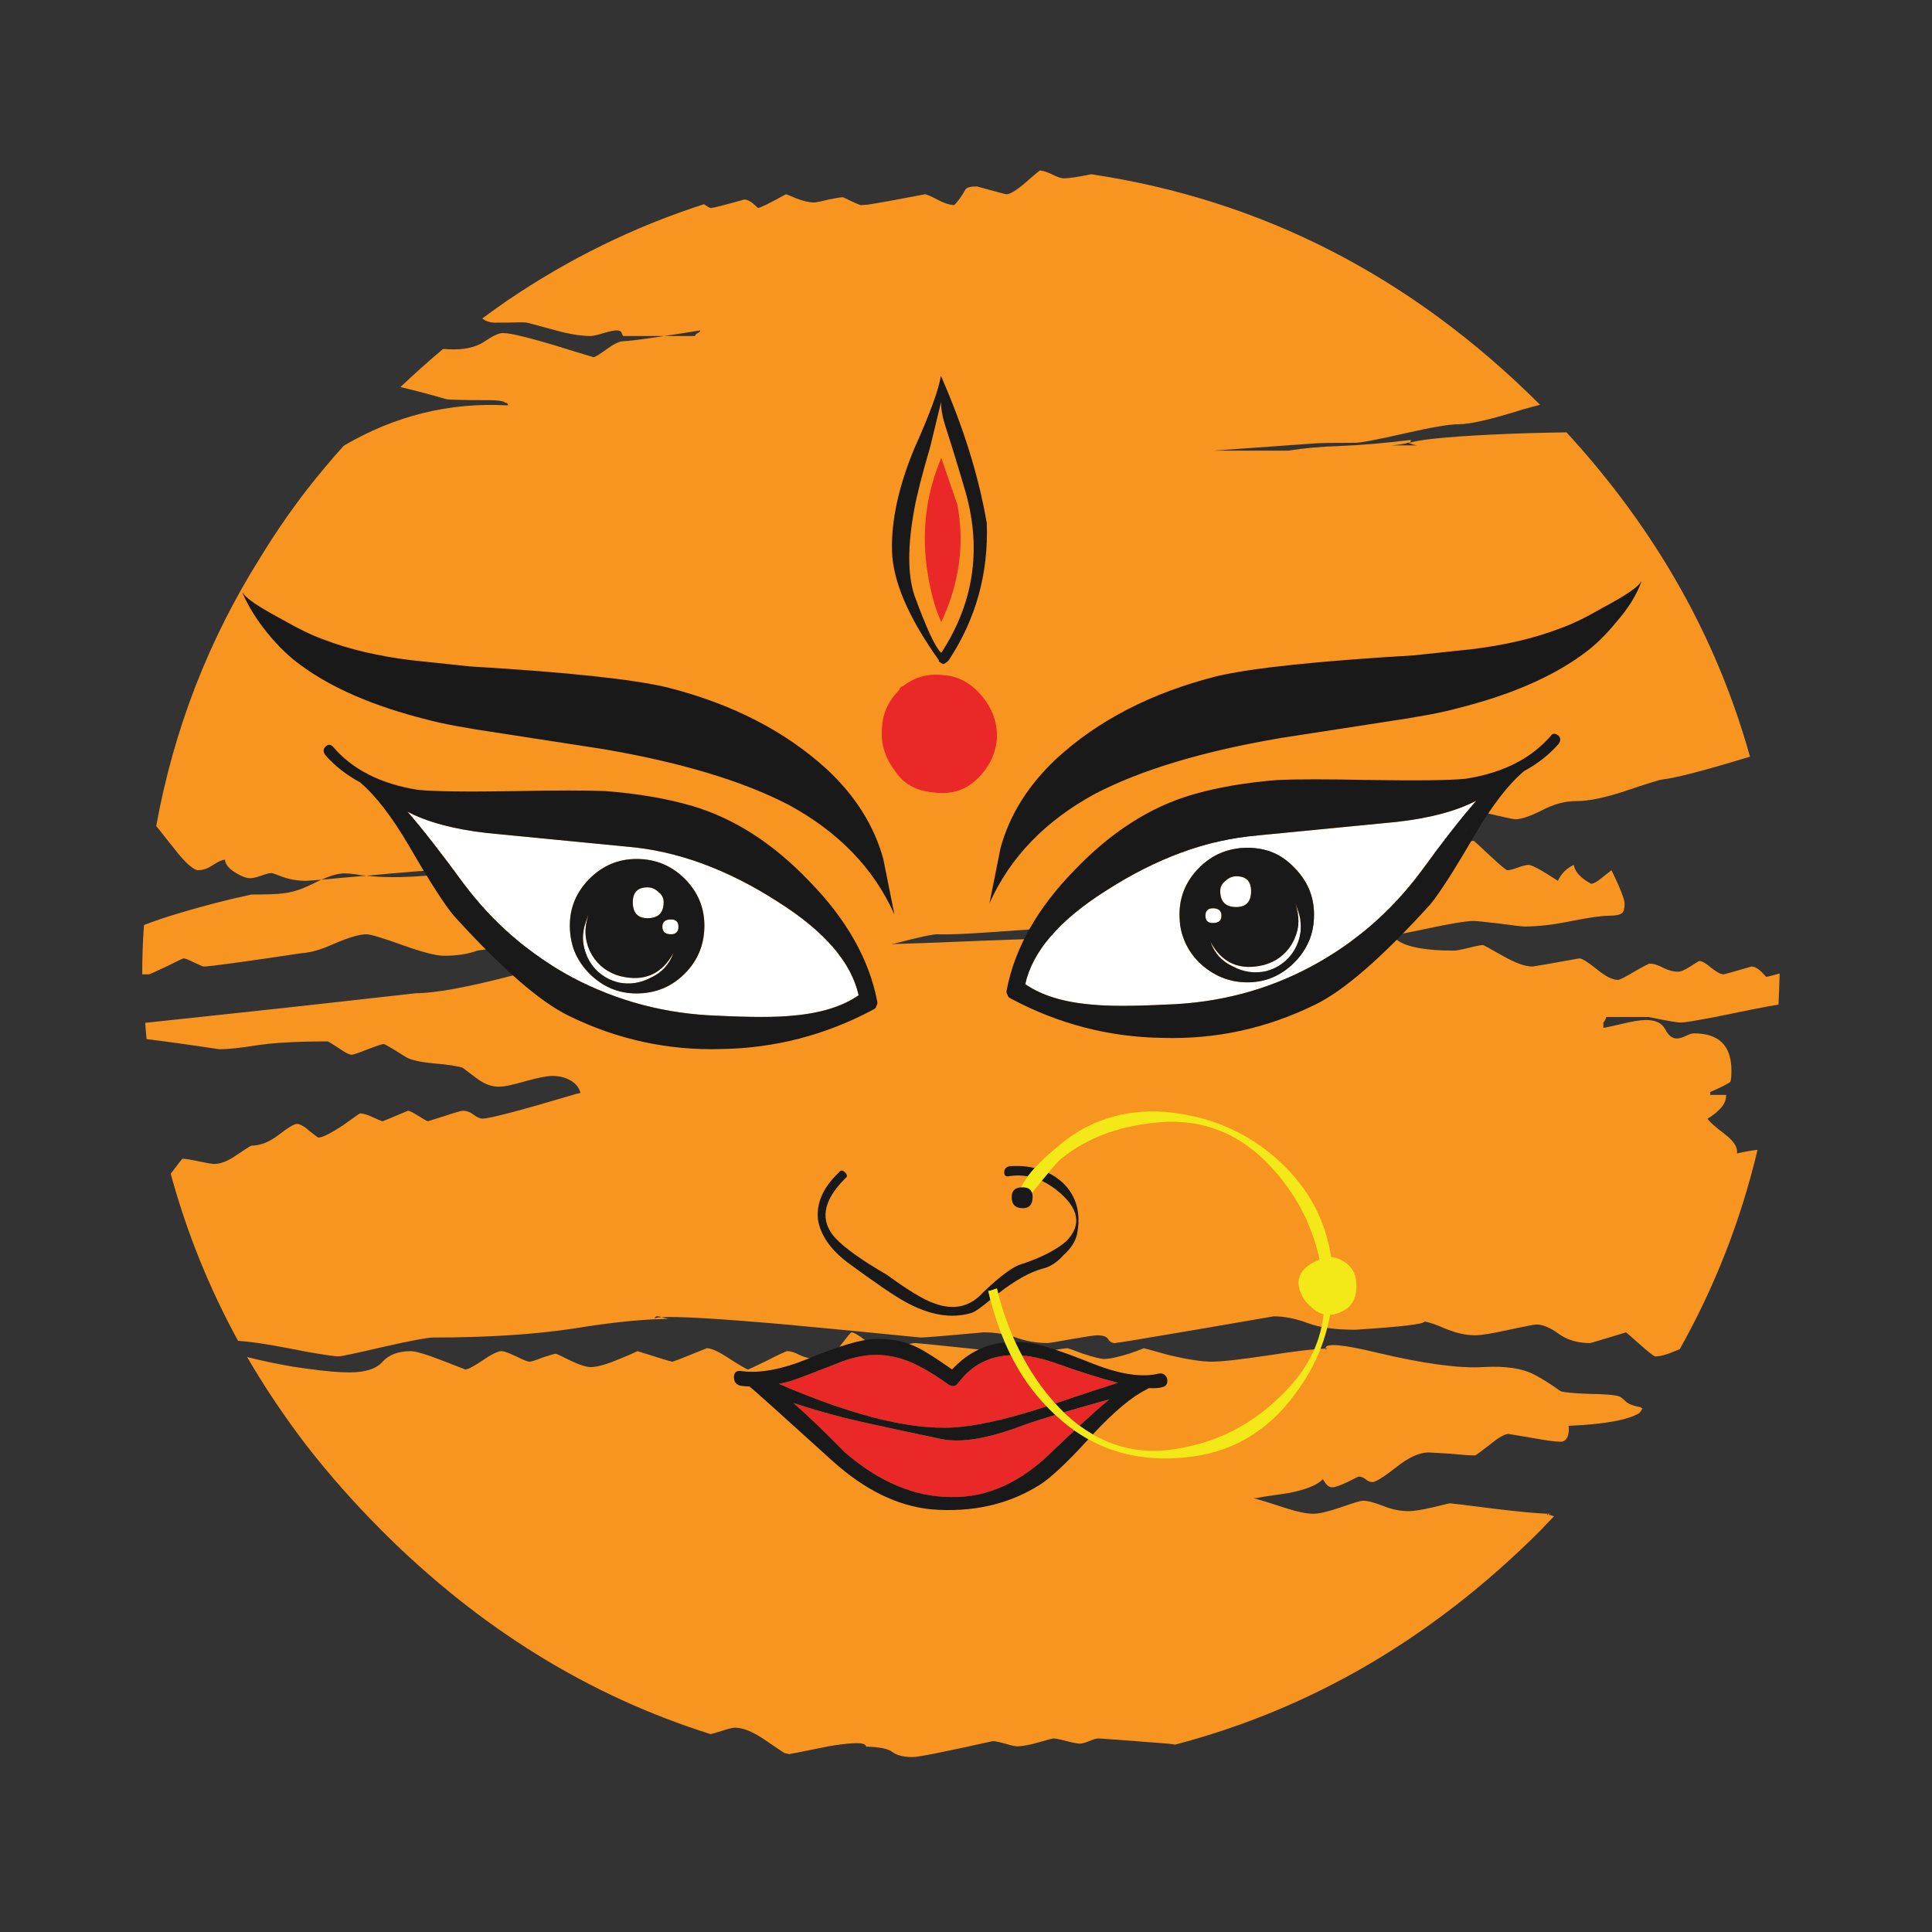 <?xml version="1.0" encoding="utf-8"?>
<!-- Generator: Adobe Illustrator 16.0.0, SVG Export Plug-In . SVG Version: 6.00 Build 0)  -->
<!DOCTYPE svg PUBLIC "-//W3C//DTD SVG 1.1//EN" "http://www.w3.org/Graphics/SVG/1.1/DTD/svg11.dtd">
<svg version="1.1" id="Layer_1" xmlns="http://www.w3.org/2000/svg" xmlns:xlink="http://www.w3.org/1999/xlink" x="0px" y="0px"
	 width="300px" height="300px" viewBox="0 0 300 300" enable-background="new 0 0 300 300" xml:space="preserve">
<rect x="0" y="0" width="300" height="300" fill="#333333" stroke="none"/>
<g>
	<path fill-rule="evenodd" clip-rule="evenodd" fill="#F89520" d="M239.143,62.854c-0.838,0.208-1.728,0.447-2.666,0.718
		c-4.865,1.532-8.167,2.298-9.906,2.298c-1.5,0-4.343,0.481-8.526,1.446c-4.21,0.957-6.749,1.437-7.619,1.437
		c-3.453,0-5.523,0.032-6.21,0.095c-3.844,0.271-9.105,0.646-15.787,1.125h11.59c2.489-0.391,5.178-0.63,8.063-0.719
		c3.428-0.145,7.096-0.46,11.003-0.945c0,0.296-0.12,0.444-0.359,0.444c-0.151-0.025-0.271,0.006-0.359,0.095
		c-0.939,0.176-1.735,0.28-2.391,0.312h4.168c-0.303-0.006-0.746-0.126-1.333-0.359h-0.038c1.355-0.511,5.471-0.942,12.346-1.295
		c3.995-0.196,8.037-0.319,12.127-0.369c6.044,6.579,11.271,13.507,15.683,20.786c5.622,9.276,9.891,19.132,12.809,29.568
		c-6.971,2.13-11.521,3.314-13.649,3.554c-0.485,0.063-2.427,0.669-5.823,1.815c-3.094,1.021-5.587,1.531-7.477,1.531
		c-1.777,0-3.567,0.479-5.37,1.437c-1.833,0.927-3.217,1.39-4.149,1.39c-0.183,0-1.128-0.195-2.836-0.586
		c-1.688-0.416-2.817-0.624-3.384-0.624c-1.078,0-4.881,0.631-11.409,1.891c-6.554,1.235-13.867,1.853-21.94,1.853l-15.02-0.358
		c-0.057-0.031-0.102-0.048-0.133-0.048h-0.406l0.539,0.048c2.678,0.296,6.796,1.121,12.354,2.477
		c4.537,1.083,8.457,1.625,11.759,1.625c2.049,0,4.606-0.422,7.676-1.267c3.094-0.806,4.682-1.209,4.764-1.209
		c0.208,0,1.264,0.268,3.168,0.803c1.858,0.58,2.804,0.87,2.835,0.87l2.477-1.049c1.683-0.725,2.719-1.087,3.11-1.087
		c0.057,0,0.898,0.765,2.523,2.296c1.62,1.513,2.521,2.269,2.704,2.269c0.358,0,0.9-0.135,1.626-0.406
		c0.781-0.277,1.336-0.416,1.663-0.416c0.542,0,2.063,0.825,4.565,2.477c0.536-1.135,1.357-1.959,2.468-2.477
		c0.183,1.091,1.083,2.067,2.703,2.931c0.365,0,0.923-0.312,1.673-0.937c0.807-0.629,1.301-1.021,1.484-1.172
		c1.354,2.792,2.032,4.519,2.032,5.18c0,0.782-0.136,1.277-0.406,1.484c-0.303,0.271-0.993,0.407-2.07,0.407
		c-1.053,0-2.962,0.271-5.729,0.813c-2.735,0.574-5.183,0.86-7.345,0.86c-0.327,0-1.639-0.154-3.932-0.463
		c-2.25-0.265-3.57-0.397-3.961-0.397c-1.141,0-3.681,0.423-7.619,1.267c-2.104,0.448-3.835,0.791-5.189,1.03
		c0.277,0.183,0.655,0.454,1.134,0.813c1.538,0.995,4.405,1.493,8.603,1.493c0.365,0,1.121-0.139,2.27-0.416
		c1.165-0.296,1.915-0.445,2.248-0.445c0.089,0,1.109,0.555,3.063,1.664c1.953,1.115,3.5,1.673,4.642,1.673
		c0.119,0,2.539-0.422,7.26-1.267c0.422,0,1.323,0.558,2.703,1.674c1.348,1.108,2.445,1.663,3.289,1.663
		c0.271,0,1.115-0.423,2.533-1.268c1.438-0.838,2.247-1.256,2.43-1.256c0.604,0,1.311,0.223,2.117,0.671
		c0.807,0.391,1.557,0.585,2.25,0.585c0.429,0,1.059-0.268,1.891-0.803c0.876-0.573,1.357-0.86,1.446-0.86
		c0.391,0,1.008,0.359,1.853,1.078c0.845,0.661,1.462,0.992,1.854,0.992c0.145,0,1.6-0.403,4.366-1.21
		c0.479,0,0.99,0.268,1.531,0.803c0.239,0.272,0.498,0.54,0.775,0.804c0.081,0,0.772-0.176,2.07-0.528
		c-0.038,1.626-0.098,3.232-0.18,4.821c-2.263,0.39-5.556,1.036-9.878,1.937c-2.975,0.573-4.748,0.86-5.322,0.86
		c-0.535,0-2.187-0.287-4.953-0.86h-6.578l-0.095,0.275c-0.089,0.208-0.212,0.402-0.369,0.585v0.813
		c0.208,0,1.141-0.195,2.798-0.587c1.683-0.415,2.959-0.623,3.828-0.623c1.481,0,2.474,0.479,2.979,1.437
		c0.491,0.958,1.093,1.437,1.805,1.437c0.366,0,0.836-0.135,1.408-0.406c0.536-0.265,0.952-0.396,1.248-0.396
		c3.882,0,5.823,1.922,5.823,5.766c0,0.99-0.06,1.576-0.18,1.758c-0.271,0.271-1.308,0.801-3.11,1.588v0.445h2.477
		c0,0.901-0.406,1.71-1.22,2.429c-0.384,0.392-0.938,0.811-1.663,1.258c0.183,0.396,1.084,1.21,2.703,2.439
		c1.38,1.052,1.998,2.041,1.854,2.968c1.134-0.265,2.199-0.454,3.194-0.567c-2.584,10.902-6.61,21.221-12.081,30.957
		c-0.183,0.063-0.333,0.123-0.453,0.181c-1.443,0.629-2.556,0.944-3.337,0.944c-0.208,0-1.018-0.63-2.429-1.891
		c-1.381-1.229-2.086-1.843-2.118-1.843c-3.642,1.109-5.507,1.663-5.596,1.663c-1.915,0-3.538-0.481-4.868-1.445
		c-1.317-0.958-2.474-1.438-3.469-1.438c-0.303,0-1.715,0.271-4.236,0.813c-2.551,0.573-4.31,0.86-5.273,0.86
		c-1.411,0-2.959-0.347-4.641-1.04c-1.444-0.637-2.512-0.999-3.205-1.087h-0.048c0,0.391-3.576,0.813-10.729,1.267
		c-3.094,0-5.555-0.347-7.382-1.04c-1.834-0.693-3.592-1.04-5.275-1.04l-12.099,2.08c-8.073,1.38-12.264,2.069-12.572,2.069
		c-0.448,0-0.791-0.208-1.03-0.624c-0.24-0.391-0.811-0.585-1.711-0.585c-0.365,0-1.677,0.194-3.933,0.585
		c-2.25,0.416-3.495,0.624-3.733,0.624c-1.684,0-3.331-0.286-4.944-0.86c-1.575-0.535-3.248-0.803-5.02-0.803
		c-5.823,0.535-9.081,0.803-9.774,0.803c-7.159-0.719-14.135-1.393-20.928-2.022c-10.549-0.927-16.996-1.302-19.341-1.124
		c-0.057-0.039-0.129-0.07-0.217-0.096c-0.536-0.145-0.804-0.025-0.804,0.359c0.006-0.145,0.347-0.232,1.021-0.264
		c0.593,0.17,1.002,0.258,1.229,0.264c-3.818,0-8.782,0.498-14.888,1.494c-6.164,0.926-13.408,1.389-21.732,1.389
		c-0.895,0-3.479,0.482-7.751,1.447c-4.234,0.988-6.563,1.483-6.985,1.483c-0.542,0-2.192-0.239-4.953-0.718
		c-1.021-0.209-2.209-0.436-3.564-0.682c-2.76-0.541-5.12-0.881-7.079-1.02c-4.506-8.244-7.991-16.89-10.456-25.939
		c1.084-1.436,1.686-2.215,1.805-2.334c0.447,0,1.302,0.135,2.562,0.406c1.267,0.271,2.064,0.406,2.392,0.406
		c1.021,0,2.208-0.481,3.563-1.446c1.38-0.933,2.117-1.399,2.212-1.399c1.38,0,2.808-0.569,4.282-1.71
		c1.437-1.109,2.366-1.664,2.788-1.664c0.365,0,0.863,0.239,1.494,0.719c0.151,0.12,0.286,0.235,0.407,0.35
		c0.869,0.699,1.349,1.05,1.437,1.05c0.599,0,1.846-0.618,3.744-1.854c1.751-1.26,2.653-1.891,2.703-1.891
		c0.542,0,1.235,0.211,2.08,0.633c0.838,0.386,1.317,0.577,1.437,0.577c0.069,0,1.376-0.543,3.922-1.626
		c0.239,0,0.797,0.274,1.673,0.822c0.838,0.535,1.321,0.804,1.446,0.804c0.025,0,0.883-0.269,2.572-0.804
		c1.644-0.548,2.587-0.822,2.826-0.822c0.599,0,1.172,0.211,1.72,0.633c0.51,0.392,0.961,0.587,1.352,0.587
		c1.115,0,5.955-1.276,14.519-3.829c0.24-0.063,0.467-0.109,0.681-0.141c-0.132-0.656-0.514-1.223-1.144-1.701
		c-0.863-0.638-1.944-0.956-3.243-0.956c-0.775,0-2.155,0.271-4.14,0.813c-1.922,0.573-3.305,0.859-4.15,0.859
		c-1.14,0-2.284-0.435-3.431-1.305c-1.411-1.058-2.133-1.6-2.165-1.625c-0.775-0.271-2.243-0.498-4.405-0.681
		c-2.049-0.183-3.491-0.495-4.329-0.936c-2.193-1.387-3.368-2.08-3.526-2.08c-0.239,0-1.064,0.271-2.477,0.813
		c-1.443,0.566-2.271,0.851-2.486,0.851c-0.391,0-1.093-0.359-2.108-1.078c-1.027-0.661-1.566-0.992-1.616-0.992
		c-1.147,0-2.247,0.013-3.299,0.038c-3.063,0.063-5.602,0.246-7.619,0.549c-2.615,0.422-4.581,0.633-5.898,0.633
		c-4.84-0.726-8.615-1.248-11.325-1.569c-0.088-0.845-0.161-1.688-0.217-2.534c4.292-0.453,10.192-1.086,17.705-1.899
		c2.464-0.265,4.916-0.532,7.354-0.803c5.709-0.638,11.375-1.271,16.996-1.9c2.912,0,7.796-0.886,14.652-2.657
		c3.548-0.9,7.304-1.953,11.268-3.156c3.037-0.775,7.757-1.21,14.16-1.305c2.521-0.031,5.299-0.031,8.337,0
		c-3.97-0.239-8.781-0.359-14.435-0.359c-12.799,0-20.956,0.287-24.473,0.86c-1.405,0.536-3.135,0.804-5.189,0.804
		c-1.197,0-3.344-0.555-6.438-1.664c-3.095-1.115-4.956-1.673-5.587-1.673c-1.058,0-2.712,0.482-4.962,1.447
		c-1.803,0.806-3.246,1.272-4.33,1.398c-0.24,0.05-0.463,0.076-0.671,0.076c-9.295,1.393-14.405,2.089-15.332,2.089
		c-0.095,0-0.577-0.208-1.447-0.624c-0.863-0.428-1.417-0.643-1.664-0.643c-0.094,0-0.98,0.422-2.657,1.267
		c-1.714,0.807-2.615,1.21-2.703,1.21c-0.365,0-0.715,0-1.05,0c0-2.615,0.092-5.167,0.274-7.656
		c1.532-0.599,3.365-1.216,5.502-1.853c3.699-1.115,7.427-2.077,11.183-2.883c2.463,0,4.099-0.061,4.906-0.18
		c1.26-0.151,2.479-0.497,3.658-1.039c0.359-0.152,0.69-0.303,0.992-0.454c0.454-0.239,0.889-0.447,1.304-0.624
		c1.563-0.158,3.876-0.365,6.938-0.623h0.057c4.21,0.472,9.601,0.186,16.174-0.861h-5.36c-0.964,0-4.569,0.287-10.814,0.861
		c-0.214-0.032-0.413-0.048-0.595-0.048c-1.587-0.284-2.712-0.375-3.375-0.274c-0.813,0.082-1.82,0.397-3.025,0.945
		c-1.323,0.088-2.089,0.146-2.296,0.17c-1.323,0-2.542-0.195-3.658-0.586c-1.072-0.416-1.658-0.624-1.759-0.624
		c-0.353,0-0.907,0.139-1.663,0.417c-0.719,0.258-1.273,0.387-1.664,0.387c-0.605,0-1.371-0.287-2.297-0.86
		c-1.059-0.656-1.6-1.327-1.625-2.014c-0.391,0-1.006,0.268-1.844,0.804c-0.782,0.548-1.55,0.822-2.307,0.822
		c-0.655,0-1.708-0.872-3.156-2.618c-1.62-2.048-2.745-3.463-3.375-4.244c2.729-14.998,8.107-28.881,16.136-41.649
		c2.193-3.604,4.597-7.108,7.212-10.511c1.828-2.344,3.752-4.642,5.776-6.891c7.934-4.657,16.378-6.747,25.333-6.267
		c0.082,0,0.139,0,0.17,0c0-0.145-0.057-0.265-0.17-0.359l-0.227-0.038c-0.303-0.271-1.129-0.406-2.477-0.406
		c-4.184,0-6.456-0.06-6.815-0.18c-2.256-0.667-4.597-1.286-7.023-1.853c2.161-2.048,4.367-4.018,6.617-5.908
		c0.303,0,0.618,0.015,0.945,0.047c2.256,0.088,4.046-0.287,5.369-1.125c1.349-0.933,2.326-1.399,2.931-1.399
		c0.177,0,0.403,0.013,0.681,0.038c1.405,0.183,3.866,0.801,7.383,1.853c2.104,0.662,4.121,1.28,6.05,1.854
		c0.239,0,0.913-0.407,2.022-1.22c1.115-0.813,1.973-1.232,2.571-1.257c0.926-0.037,2.772-0.264,5.539-0.681
		c0.271-0.03,0.558-0.075,0.861-0.131h4.783c0-0.158,0.136-0.309,0.406-0.454c0.271-0.12,0.406-0.258,0.406-0.416
		c-2.287,0.372-4.152,0.661-5.595,0.87h-6.4l-0.265-0.587c-0.095-0.189-0.35-0.283-0.766-0.283c-0.366,0-1.03,0.139-1.995,0.416
		c-0.963,0.302-1.622,0.454-1.976,0.454c-1.531,0-3.336-0.291-5.416-0.87c-2.735-0.744-4.238-1.147-4.509-1.21
		c-0.296-0.057-1.33-0.057-3.101,0c-0.454,0-0.952,0-1.493,0c-0.933,0.063-1.714-0.151-2.345-0.643
		c1.261-0.926,2.54-1.84,3.838-2.742c9.585-6.521,19.787-11.523,30.608-15.001c0.536,0.391,0.895,0.586,1.078,0.586
		c0.334,0,2.061-0.438,5.18-1.313c0.39,0,0.86,0.223,1.408,0.671c0.239,0.214,0.476,0.428,0.709,0.643
		c0.309,0,1.751-0.709,4.33-2.127c0.094,0,0.621,0.208,1.578,0.624c1.116,0.428,2.036,0.643,2.761,0.643
		c0.353,0,1.115-0.151,2.287-0.453c1.21-0.24,1.96-0.36,2.25-0.36c1.657,0.813,2.578,1.22,2.76,1.22s0.498-0.017,0.945-0.048
		c1.5-0.214,4.506-0.756,9.019-1.626c0.245,0,0.879,0.271,1.899,0.813c1.078,0.573,1.963,0.86,2.656,0.86
		c0.567-0.574,1.138-1.368,1.711-2.383c0.183-0.34,0.782-0.511,1.796-0.511c2.949,0.813,4.469,1.22,4.557,1.22
		c0.605,0,1.613-0.614,3.025-1.843c0.862-0.756,1.478-1.283,1.843-1.579l0.321-0.265c0.296,0,0.684,0.089,1.163,0.265
		c0.214,0.088,0.456,0.192,0.728,0.313c0.807,0.422,1.437,0.633,1.891,0.633c0.75,0,2.162-0.211,4.235-0.633
		C195.984,31.026,219.216,42.958,239.143,62.854z M242.338,216.025c0.484,0.177,1.943,0.315,4.376,0.416
		c2.502,0.031,4.081,0.164,4.735,0.396c0.184,0.063,0.546,0.351,1.087,0.86c0.448,0.359,1.186,0.63,2.212,0.813l0.274,0.227
		c-0.132,0.24-0.286,0.467-0.463,0.68c-1.738,1.078-5.403,1.74-10.993,1.986c0.088,0.592,0.041,1.146-0.143,1.663
		c-0.239,0.536-0.602,0.804-1.086,0.804c-0.845,0-2.377-0.209-4.596-0.623c-2.279-0.393-3.449-0.587-3.506-0.587
		c-0.58,0-1.543,0.555-2.893,1.663c-1.443,1.116-2.209,1.674-2.297,1.674c-0.807,0-2.143-0.092-4.008-0.274
		c-1.96-0.126-3.028-0.188-3.204-0.188c-1.443,0-3.122,0.769-5.038,2.306c-1.961,1.532-3.196,2.297-3.706,2.297
		c-0.334,0-0.681-0.147-1.04-0.443c-0.327-0.271-0.687-0.406-1.078-0.406c-0.063,0-0.648,0.282-1.758,0.85
		c-1.141,0.542-1.922,0.813-2.344,0.813c-0.334,0-0.634-0.151-0.898-0.453c-0.094-0.089-0.277-0.356-0.549-0.804
		c-0.9,0.926-2.715,1.647-5.444,2.164c-2.772,0.391-4.411,0.646-4.915,0.767h-0.463c0.964,0.239,2.722,0.78,5.274,1.625
		c1.683,0.536,3.05,0.804,4.102,0.804c0.846,0,2.247-0.331,4.207-0.993c1.941-0.687,3.095-1.03,3.46-1.03
		c0.725,0,1.765,0.27,3.119,0.805c1.355,0.541,2.675,0.813,3.961,0.813c0.807,0,2.055-0.197,3.742-0.588
		c1.715-0.422,2.601-0.633,2.658-0.633c0.182,0,2.419,0.274,6.711,0.822c4.386,0.536,7.373,0.804,8.961,0.804
		c-0.145,0.007-0.262,0.05-0.35,0.133c0.277,0.063,0.563,0.154,0.859,0.273c-0.718,0.725-1.439,1.475-2.164,2.25
		c-16.618,16.593-35.504,27.655-56.66,33.188c-0.391-0.063-0.781-0.113-1.172-0.152c-6.824-0.535-10.4-0.802-10.729-0.802
		c-0.334,0-0.816,0.138-1.446,0.415c-0.636,0.259-1.132,0.387-1.483,0.387c-0.335,0-1.009-0.128-2.023-0.387
		c-1.027-0.277-1.721-0.415-2.08-0.415c-0.088,0-0.822,0.194-2.202,0.585c-1.418,0.423-2.564,0.634-3.44,0.634
		c-0.322,0-0.937-0.14-1.844-0.417c-0.933-0.257-1.563-0.387-1.891-0.387c-7.424,1.651-11.573,2.477-12.449,2.477
		c-1.437,0-2.504-0.273-3.205-0.822c-0.599-0.473-1.947-0.74-4.045-0.803c0-0.178-0.123-0.313-0.368-0.406
		c-0.719-0.246-2.537-0.127-5.455,0.358c-3.238,0.662-5.265,1.064-6.078,1.21c-0.271-0.057-0.526-0.11-0.765-0.162
		c-0.479-0.308-1.396-0.926-2.751-1.852c-1.985-1.393-3.627-2.089-4.925-2.089c-0.321,0-0.904,0.136-1.748,0.405
		c-0.876,0.279-1.554,0.477-2.033,0.598c-18.93-5.95-35.938-16.471-51.025-31.563c-4.266-4.267-8.174-8.681-11.721-13.243
		c-3.403-4.449-6.481-9.033-9.236-13.754c2.1,0.542,4.456,1.039,7.071,1.494c0.75,0.113,1.472,0.217,2.165,0.311
		c2.761,0.391,4.972,0.587,6.636,0.587c2.489,0,4.212-0.555,5.17-1.663c0.996-1.091,2.457-1.637,4.386-1.637
		c0.743,0,2.363,0.482,4.858,1.447c1.254,0.479,2.454,0.944,3.602,1.398c0.391,0,1.279-0.467,2.666-1.398
		c1.412-0.965,2.388-1.447,2.93-1.447c0.391,0,1.156,0.271,2.297,0.813c1.109,0.548,1.799,0.823,2.07,0.823
		c0.278,0,0.954-0.215,2.032-0.644c1.173-0.391,1.862-0.586,2.07-0.586c0.094,0,0.832,0.348,2.212,1.04
		c1.443,0.688,2.511,1.03,3.204,1.03c0.989,0,2.477-0.422,4.462-1.267c0.995-0.385,1.925-0.788,2.789-1.211
		c3.428,1.091,5.233,1.637,5.416,1.637c0.151,0,1.938-0.697,5.36-2.09c0.725,0,1.913,0.555,3.564,1.664
		c1.714,1.09,2.659,1.635,2.836,1.635c0.062,0,1.059-0.467,2.986-1.398c1.884-0.965,2.921-1.447,3.11-1.447
		c0.535,0,1.194,0.212,1.975,0.634c0.845,0.384,1.689,0.577,2.534,0.577c1.349,0,2.581-0.672,3.695-2.014
		c1.072-1.411,1.655-2.117,1.75-2.117c0.359,0,1.081,0.419,2.165,1.257c1.09,0.807,2.218,1.21,3.384,1.21
		c0.359,0,1.096-0.117,2.211-0.35c1.109-0.303,1.827-0.454,2.155-0.454c0.215,0,2.893,0.269,8.035,0.804
		c5.072,0.574,8.211,0.86,9.415,0.86c0.391,0,1.427-0.136,3.11-0.407c1.745-0.302,2.781-0.453,3.109-0.453
		c0.063,0,0.857,0.287,2.382,0.86c1.657,0.536,2.741,0.804,3.252,0.804c0.845,0,2.124-0.268,3.838-0.804
		c0.838-0.271,1.62-0.558,2.345-0.86c0.056,0,1.38,0.362,3.969,1.087c2.855,0.668,5.045,1.003,6.57,1.003
		c1.506,0,4.496-0.335,8.971-1.003c3.97-0.63,6.872-0.974,8.706-1.03v-0.057c0-0.838,2.719-0.596,8.157,0.729
		c7.128,1.682,12.554,2.416,16.277,2.202c3.479-0.208,6.154,0.188,8.026,1.19C239.376,214.033,240.725,214.885,242.338,216.025z
		 M240.447,235.187c-0.082-0.025-0.154-0.069-0.218-0.133c0,0.089,0,0.163,0,0.227C240.293,235.217,240.365,235.187,240.447,235.187
		z M153.803,144.752c-3.963,0.283-6.683,0.391-8.157,0.321c-0.712-0.032-2.965,0.451-6.759,1.447c-0.176,0-0.312,0.028-0.407,0.084
		c3.907-0.12,8.253-0.283,13.036-0.491c18.325-0.693,29.385-1.04,33.18-1.04c0.391,0,1.275,0.283,2.655,0.851
		c1.443,0.548,2.417,0.822,2.921,0.822c1.569,0,3.482-0.274,5.738-0.822c2.193-0.567,3.605-0.851,4.234-0.851
		c0.24,0,1.05,0.211,2.43,0.634c1.38,0.422,2.492,0.633,3.337,0.633c2.073,0,3.769-0.268,5.085-0.804
		c0.209-0.094,0.438-0.173,0.69-0.236c-0.965-0.239-2.23-0.583-3.8-1.03c-2.823-0.844-4.926-1.267-6.305-1.267
		c-14.091,0-25.844,0.287-35.259,0.86C165.018,143.957,160.812,144.254,153.803,144.752z M205.831,209.408c0,0.057,0,0.117,0,0.18
		c0.12-0.145,0.249-0.224,0.388-0.236C206.105,209.352,205.977,209.371,205.831,209.408z"/>
	<path fill-rule="evenodd" clip-rule="evenodd" fill="#FFFFFF" d="M229.245,124.325c-2.407,2.773-5.312,6.494-8.716,11.164
		c-4.605,6.131-10.23,10.984-16.873,14.557c-6.9,3.712-14.438,5.693-22.61,5.946c-5.11,0.258-8.942,0.258-11.494,0
		c-4.374-0.359-7.824-1.418-10.351-3.177c1.134-5.091,5.283-9.909,12.449-14.453c7.92-5.11,15.779-7.987,23.575-8.629l21.655-2.109
		C222.036,127.044,226.158,125.945,229.245,124.325z M193.693,131.65c-2.937,0-5.426,1.024-7.468,3.072
		c-2.048,2.042-3.072,4.468-3.072,7.279c0,2.936,1.024,5.429,3.072,7.476c2.169,2.042,4.657,3.063,7.468,3.063
		s5.237-1.021,7.279-3.063c2.048-2.047,3.072-4.54,3.072-7.476c0-2.811-1.024-5.237-3.072-7.279
		C199.063,132.675,196.637,131.65,193.693,131.65z M63.284,126.045c3.082,1.619,7.203,2.723,12.364,3.308l21.656,2.109
		c7.795,0.636,15.65,3.51,23.565,8.62c7.171,4.537,11.324,9.358,12.458,14.463c-2.527,1.752-5.977,2.811-10.351,3.176
		c-2.552,0.252-6.383,0.252-11.494,0c-8.047-0.258-15.585-2.24-22.612-5.945c-6.648-3.58-12.272-8.436-16.873-14.566
		C68.59,132.54,65.685,128.817,63.284,126.045z M201.171,140.271l0.576,1.73c0.511,1.916,0.253,3.768-0.774,5.558
		c-1.021,1.657-2.489,2.741-4.405,3.251c-1.79,0.384-3.514,0.129-5.171-0.766c-1.664-0.762-2.813-2.038-3.45-3.828
		c1.79,3.321,4.537,4.534,8.243,3.64c1.915-0.511,3.384-1.595,4.404-3.252c1.021-1.796,1.276-3.651,0.766-5.568L201.171,140.271z
		 M189.479,138.361c0-0.636,0.254-1.146,0.765-1.531c0.511-0.51,1.087-0.765,1.729-0.765c1.531,0,2.298,0.765,2.298,2.296
		c0,1.658-0.767,2.486-2.298,2.486C190.31,140.848,189.479,140.02,189.479,138.361z M187.181,142.19
		c0-0.769,0.385-1.154,1.153-1.154c0.889,0,1.333,0.385,1.333,1.154c0,0.769-0.444,1.152-1.333,1.152
		C187.565,143.343,187.181,142.959,187.181,142.19z M106.313,136.442c-2.048-2.041-4.54-3.062-7.477-3.062
		c-2.811,0-5.24,1.021-7.288,3.062c-2.042,2.042-3.063,4.468-3.063,7.279c0,2.943,1.021,5.436,3.063,7.477
		c2.048,2.042,4.477,3.063,7.288,3.063c2.937,0,5.429-1.021,7.477-3.063c2.042-2.041,3.063-4.534,3.063-7.477
		C109.375,140.91,108.354,138.484,106.313,136.442z M102.854,143.91c0-0.763,0.447-1.143,1.342-1.143
		c0.769,0,1.153,0.38,1.153,1.143c0,0.775-0.385,1.163-1.153,1.163C103.3,145.073,102.854,144.686,102.854,143.91z M100.556,142.577
		c-1.531,0-2.296-0.831-2.296-2.495c0-1.531,0.766-2.297,2.296-2.297c0.644,0,1.22,0.256,1.73,0.766
		c0.51,0.385,0.766,0.895,0.766,1.531C103.052,141.746,102.22,142.577,100.556,142.577z M91.359,142.001l-0.189,0.766
		c-0.511,1.916-0.256,3.768,0.766,5.558c1.021,1.657,2.492,2.744,4.414,3.261c3.699,0.889,6.443-0.324,8.233-3.639
		c-0.636,1.783-1.786,3.06-3.45,3.828c-1.657,0.895-3.381,1.149-5.171,0.766c-1.922-0.51-3.393-1.598-4.414-3.261
		c-1.021-1.783-1.276-3.636-0.767-5.558L91.359,142.001z"/>
	<path fill-rule="evenodd" clip-rule="evenodd" fill="#E92827" d="M148.661,78.384c1.147,6.126,0.315,12.191-2.496,18.197
		c-0.895-1.916-1.598-4.405-2.107-7.468c-1.021-6.263-0.319-12.269,2.107-18.017L148.661,78.384z M152.301,107.886
		c1.789,2.049,2.621,4.349,2.495,6.901c-0.259,2.558-1.409,4.729-3.45,6.513c-1.79,1.537-3.964,2.114-6.523,1.729
		c-2.678-0.252-4.656-1.402-5.936-3.45c-1.531-2.042-2.171-4.276-1.919-6.702c0.126-2.174,1.021-4.093,2.686-5.757
		c0-0.125,0.065-0.252,0.198-0.377c0.126-0.133,0.252-0.199,0.378-0.199c1.79-1.405,3.834-1.979,6.135-1.721
		C148.658,104.949,150.637,105.971,152.301,107.886z M148.822,214.683c0.075-0.069,0.148-0.15,0.217-0.245
		c2.01-2.546,4.65-3.878,7.922-3.999c1.518,3.032,3.371,5.679,5.558,7.94c-5.338,1.739-9.702,2.789-13.092,3.148
		c-6.838,0.824-16.331-1.391-28.481-6.646c0.599-0.12,1.213-0.269,1.844-0.444c1.147-0.378,3.51-1.271,7.09-2.676
		c3.32-1.411,6.449-1.732,9.386-0.964c2.174,0.51,4.859,1.916,8.053,4.216C147.942,215.392,148.443,215.281,148.822,214.683z
		 M123.205,217.85c2.501,0.832,5.173,1.61,8.016,2.335c2.042,0.511,7.023,1.598,14.945,3.262c3.069,0.643,7.286-0.061,12.647-2.108
		c1.317-0.473,3.007-1.018,5.067-1.636c0.031,0.032,0.069,0.066,0.113,0.104c0.914,0.851,1.862,1.623,2.846,2.316
		c-1.015,0.938-2.093,1.956-3.233,3.053c-4.979,4.979-10.281,7.404-15.909,7.278c-5.621,0-11.113-2.3-16.476-6.9
		C128.233,222.504,125.562,219.936,123.205,217.85z M167.623,221.385c-0.831-0.618-1.648-1.311-2.448-2.079
		c2.048-0.605,4.415-1.279,7.1-2.022C170.932,218.397,169.381,219.766,167.623,221.385z M158.69,210.477
		c1.688,0.145,3.52,0.573,5.491,1.285c3.744,1.337,6.888,2.322,9.435,2.959c-2.318,0.725-5.577,1.796-9.774,3.215
		c-0.013-0.014-0.025-0.029-0.037-0.048C161.831,215.682,160.127,213.211,158.69,210.477z"/>
	<path fill-rule="evenodd" clip-rule="evenodd" fill="#19191A" d="M250.986,96.581c-1.657,2.048-3.381,3.712-5.17,4.991
		c-4.854,3.574-11.369,6.381-19.549,8.423c-2.294,0.643-6.063,1.349-11.306,2.117l-16.089,2.486
		c-12.011,2.042-21.596,4.916-28.754,8.621c-7.789,4.216-13.282,9.899-16.477,17.052l1.729-8.621
		c1.399-5.105,4.273-9.705,8.621-13.801c6.517-6,14.818-10.278,24.908-12.837c5.369-1.273,15.591-2.357,30.664-3.251l9.009-0.955
		c5.236-0.643,9.838-1.733,13.801-3.271c1.784-0.636,3.889-1.658,6.314-3.063c3.838-2.042,5.883-3.446,6.135-4.215v0.198
		C254.063,92.497,252.782,94.539,250.986,96.581z M240.844,114.22c0.252-0.384,0.634-0.384,1.144,0c0.384,0.378,0.384,0.822,0,1.333
		c-1.493,1.683-3.271,3.075-5.331,4.178c-0.013,0.012-0.025,0.025-0.038,0.038c-2.426,2.048-4.98,5.369-7.666,9.963
		c-3.194,5.495-5.492,9.074-6.891,10.738c-7.411,8.174-13.354,13.347-17.828,15.521c-7.536,3.706-15.458,5.429-23.765,5.171
		c-8.306-0.126-16.16-2.171-23.564-6.136c-0.277-0.138-0.423-0.312-0.436-0.52c-0.177-0.227-0.224-0.501-0.142-0.822
		c1.272-6.516,4.786-12.71,10.54-18.584c5.62-5.873,11.689-9.769,18.205-11.684c3.957-1.154,8.43-1.922,13.414-2.306
		c3.063-0.126,7.663-0.126,13.801,0c7.789,0.125,12.896,0.063,15.322-0.189c2.95-0.46,5.55-1.273,7.8-2.439
		c0.019-0.019,0.04-0.038,0.065-0.056c0.095-0.063,0.189-0.104,0.283-0.124C237.73,117.22,239.426,115.858,240.844,114.22z
		 M227.609,128.9l-0.047,0.169c0.082-0.138,0.168-0.28,0.256-0.425C227.748,128.727,227.68,128.812,227.609,128.9z M37.705,92.176
		v-0.189c0.252,0.762,2.297,2.167,6.135,4.216c2.427,1.399,4.531,2.42,6.314,3.063c3.963,1.537,8.564,2.625,13.801,3.261
		l9.009,0.955c15.08,0.895,25.302,1.982,30.664,3.262c10.096,2.558,18.398,6.837,24.908,12.836c4.342,4.09,7.216,8.69,8.621,13.801
		l1.729,8.621c-3.195-7.159-8.687-12.843-16.476-17.053c-7.159-3.706-16.744-6.583-28.756-8.631l-16.088-2.486
		c-5.243-0.769-9.012-1.472-11.306-2.107c-8.18-2.049-14.699-4.859-19.558-8.433c-1.783-1.279-3.507-2.942-5.171-4.99
		C39.87,96.26,38.593,94.218,37.705,92.176z M146.875,66.417c-0.51-1.544-0.759-2.874-0.747-3.989l-1.682,6.947
		c-1.279,4.342-2.108,7.601-2.487,9.774c-1.027,5.615-1.027,10.02,0,13.215c1.91,5.244,3.313,8.246,4.207,9.008
		c4.985-7.663,6.264-15.902,3.838-24.719C148.85,72.691,147.808,69.278,146.875,66.417z M146.09,58.42c0.013,0,0.025,0,0.038,0
		c3.485,7.921,5.852,15.531,7.099,22.828c0.277,7.795-1.691,14.888-5.908,21.278l-0.189,0.189c-0.132,0.126-0.324,0.255-0.577,0.388
		h-0.188l-0.577-0.388v-0.189c-4.733-6.642-7.159-12.305-7.278-16.986c-0.126-4.682,1.011-9.941,3.412-15.776
		C144.373,64.293,145.762,60.513,146.09,58.42z M229.245,124.325c-3.087,1.62-7.209,2.719-12.364,3.298l-21.655,2.109
		c-7.796,0.642-15.655,3.52-23.575,8.629c-7.166,4.544-11.315,9.362-12.449,14.453c2.526,1.759,5.977,2.817,10.351,3.177
		c2.552,0.258,6.384,0.258,11.494,0c8.173-0.253,15.71-2.234,22.61-5.946c6.643-3.573,12.268-8.426,16.873-14.557
		C223.934,130.818,226.838,127.098,229.245,124.325z M80.242,122.841c6.138-0.126,10.738-0.126,13.801,0
		c4.985,0.384,9.456,1.15,13.414,2.297c6.516,1.915,12.584,5.813,18.205,11.692c5.748,5.874,9.261,12.068,10.54,18.585
		c0.082,0.321,0.038,0.595-0.132,0.821c-0.018,0.208-0.167,0.382-0.444,0.521c-7.411,3.957-15.267,6.002-23.566,6.135
		c-8.306,0.252-16.228-1.472-23.764-5.171c-4.474-2.181-10.417-7.357-17.828-15.53c-1.404-1.657-3.702-5.234-6.89-10.729
		c-2.685-4.602-5.24-7.925-7.667-9.973c-0.013-0.013-0.025-0.022-0.038-0.028c-2.061-1.109-3.838-2.502-5.332-4.178
		c-0.385-0.51-0.385-0.958,0-1.342c0.384-0.385,0.768-0.385,1.153,0c1.405,1.645,3.098,3.005,5.077,4.083
		c0.094,0.025,0.188,0.069,0.283,0.132c0.025,0.019,0.051,0.038,0.076,0.057c2.243,1.16,4.839,1.972,7.788,2.438
		C67.346,122.903,72.453,122.967,80.242,122.841z M63.284,126.045c2.401,2.772,5.306,6.495,8.715,11.164
		c4.601,6.131,10.225,10.987,16.873,14.566c7.026,3.705,14.564,5.688,22.612,5.945c5.111,0.252,8.941,0.252,11.494,0
		c4.374-0.365,7.824-1.424,10.351-3.176c-1.134-5.104-5.288-9.926-12.458-14.463c-7.915-5.11-15.771-7.984-23.565-8.62
		l-21.656-2.109C70.487,128.768,66.366,127.664,63.284,126.045z M193.693,131.65c2.943,0,5.37,1.024,7.279,3.072
		c2.048,2.042,3.072,4.468,3.072,7.279c0,2.936-1.024,5.429-3.072,7.476c-2.042,2.042-4.469,3.063-7.279,3.063
		s-5.299-1.021-7.468-3.063c-2.048-2.047-3.072-4.54-3.072-7.476c0-2.811,1.024-5.237,3.072-7.279
		C188.268,132.675,190.757,131.65,193.693,131.65z M201.171,140.271l0.188,0.766c0.511,1.917,0.256,3.772-0.766,5.568
		c-1.021,1.657-2.489,2.741-4.404,3.252c-3.706,0.895-6.453-0.319-8.243-3.64c0.637,1.79,1.786,3.066,3.45,3.828
		c1.657,0.896,3.381,1.15,5.171,0.766c1.916-0.51,3.384-1.594,4.405-3.251c1.027-1.79,1.285-3.643,0.774-5.558L201.171,140.271z
		 M106.313,136.442c2.042,2.042,3.063,4.468,3.063,7.279c0,2.943-1.021,5.436-3.063,7.477c-2.048,2.042-4.54,3.063-7.477,3.063
		c-2.811,0-5.24-1.021-7.288-3.063c-2.042-2.041-3.063-4.534-3.063-7.477c0-2.812,1.021-5.237,3.063-7.279
		c2.048-2.041,4.477-3.062,7.288-3.062C101.772,133.38,104.265,134.401,106.313,136.442z M187.181,142.19
		c0,0.769,0.385,1.152,1.153,1.152c0.889,0,1.333-0.384,1.333-1.152c0-0.769-0.444-1.154-1.333-1.154
		C187.565,141.037,187.181,141.421,187.181,142.19z M194.271,138.361c0-1.531-0.767-2.296-2.298-2.296
		c-0.643,0-1.219,0.255-1.729,0.765c-0.511,0.385-0.765,0.896-0.765,1.531c0,1.658,0.831,2.486,2.494,2.486
		C193.504,140.848,194.271,140.02,194.271,138.361z M100.556,142.577c1.664,0,2.496-0.831,2.496-2.495
		c0-0.636-0.255-1.146-0.766-1.531c-0.51-0.51-1.087-0.766-1.73-0.766c-1.531,0-2.296,0.766-2.296,2.297
		C98.259,141.746,99.025,142.577,100.556,142.577z M102.854,143.91c0,0.775,0.447,1.163,1.342,1.163
		c0.769,0,1.153-0.388,1.153-1.163c0-0.763-0.385-1.143-1.153-1.143C103.3,142.767,102.854,143.147,102.854,143.91z
		 M156.705,182.629c-0.511,0.126-0.766-0.066-0.766-0.577s0.255-0.828,0.766-0.954c1.431-0.113,2.75-0.021,3.961,0.273
		c-0.403,0.441-0.76,0.873-1.068,1.295C158.652,182.491,157.688,182.478,156.705,182.629z M135.626,207.924
		c2.552-0.125,4.852,0.322,6.9,1.343c1.179,0.586,2.949,1.714,5.313,3.384c2.287-2.482,5.017-3.885,8.187-4.206
		c0.302,0.681,0.613,1.345,0.936,1.994c-3.271,0.121-5.912,1.453-7.922,3.999c-0.069,0.095-0.142,0.176-0.217,0.245
		c-0.378,0.599-0.879,0.709-1.503,0.331c-3.194-2.3-5.879-3.706-8.053-4.216c-2.937-0.769-6.066-0.447-9.386,0.964
		c-3.58,1.405-5.942,2.298-7.09,2.676c-0.63,0.176-1.245,0.324-1.844,0.444c12.15,5.255,21.644,7.47,28.481,6.646
		c3.39-0.359,7.754-1.409,13.092-3.148c0.441,0.454,0.896,0.896,1.361,1.323c-2.061,0.618-3.75,1.163-5.067,1.636
		c-5.361,2.048-9.578,2.751-12.647,2.108c-7.921-1.664-12.903-2.751-14.945-3.262c-2.842-0.725-5.514-1.503-8.016-2.335
		c2.357,2.086,5.028,4.654,8.016,7.704c5.363,4.601,10.854,6.9,16.476,6.9c5.628,0.126,10.931-2.3,15.909-7.278
		c1.141-1.097,2.219-2.114,3.233-3.053c0.699,0.491,1.421,0.944,2.165,1.36c-3.303,3.611-5.805,5.962-7.506,7.052
		c-4.853,3.069-10.475,4.349-16.864,3.838c-5.236-0.511-10.345-3.003-15.322-7.477c-7.802-7.077-12.109-10.943-12.922-11.6
		c-0.435-0.013-0.857-0.043-1.266-0.094c-0.769-0.126-1.153-0.57-1.153-1.334c0-0.768,0.384-1.089,1.153-0.963
		c2.811,0.385,6.261-0.256,10.351-1.919C130.073,209.071,133.458,208.05,135.626,207.924z M131.221,182.052
		c0.384,0.386,0.384,0.703,0,0.956c-3.453,3.452-3.964,6.521-1.531,9.206c1.405,1.532,4.087,3.447,8.044,5.747
		c3.327,2.426,5.756,3.895,7.288,4.405c3.063,1.153,5.618,0.579,7.666-1.72c2.427-2.308,4.276-3.716,5.549-4.227
		c3.201-1.021,5.631-2.233,7.289-3.639c2.552-2.553,2.041-5.233-1.532-8.044c-0.731-0.567-1.478-1.028-2.24-1.38
		c0.372-0.455,0.712-0.866,1.021-1.239c0.782,0.384,1.507,0.873,2.175,1.466c2.174,2.041,2.939,4.726,2.297,8.053
		c-0.252,1.147-0.952,2.231-2.099,3.253c-1.026,1.152-2.117,1.854-3.271,2.107c-1.998,0.555-4.292,1.843-6.882,3.866
		c-0.068-0.265-0.136-0.529-0.198-0.794l-1.153,0.388h-0.189c0.107,0.46,0.221,0.916,0.34,1.37
		c-1.506,1.255-2.514,1.944-3.024,2.071c-3.069,0.894-6.453,0.32-10.151-1.722c-1.664-0.895-4.667-2.939-9.009-6.135
		c-2.685-2.042-4.22-4.275-4.604-6.702c-0.258-2.559,0.829-4.987,3.261-7.288C130.519,181.668,130.836,181.668,131.221,182.052z
		 M91.359,142.001l-0.578,1.72c-0.51,1.922-0.254,3.775,0.767,5.558c1.021,1.664,2.492,2.751,4.414,3.261
		c1.79,0.384,3.514,0.129,5.171-0.766c1.664-0.769,2.813-2.045,3.45-3.828c-1.79,3.314-4.534,4.527-8.233,3.639
		c-1.922-0.517-3.394-1.604-4.414-3.261c-1.021-1.79-1.277-3.643-0.766-5.558L91.359,142.001z M158.813,187.61
		c-1.146,0-1.72-0.577-1.72-1.729c0-0.939,0.485-1.443,1.456-1.513c0.082-0.013,0.17-0.019,0.264-0.019
		c0.77,0,1.251,0.289,1.446,0.869c0.057,0.195,0.086,0.416,0.086,0.662C160.345,187.033,159.834,187.61,158.813,187.61z
		 M157.65,208.369c0.63,0.006,1.273,0.05,1.929,0.131c1.664,0.127,5.051,1.214,10.161,3.262c4.217,1.658,7.6,2.168,10.152,1.531
		c0.644-0.126,1.09,0.13,1.343,0.767c0.126,0.762-0.13,1.21-0.767,1.342c-0.521,0.146-1.209,0.192-2.061,0.142
		c-0.088,0.063-0.188,0.117-0.302,0.161c-0.044,0.025-0.085,0.05-0.123,0.075c-2.269,1.135-5.035,3.453-8.3,6.957
		c-0.699-0.403-1.387-0.854-2.061-1.352c1.758-1.619,3.309-2.987,4.651-4.102c-2.685,0.743-5.052,1.417-7.1,2.022
		c-0.448-0.436-0.892-0.892-1.333-1.37c4.197-1.419,7.456-2.49,9.774-3.215c-2.547-0.637-5.69-1.622-9.435-2.959
		c-1.972-0.712-3.803-1.141-5.491-1.285C158.331,209.789,157.984,209.087,157.65,208.369z"/>
	<path fill-rule="evenodd" clip-rule="evenodd" fill="#F4E918" d="M208.648,195.854c1.146,0.763,1.783,1.72,1.909,2.873
		c0.385,2.938-0.763,4.727-3.44,5.369c-0.202,0.044-0.4,0.072-0.596,0.086c-0.775,4.392-2.559,8.45-5.351,12.175
		c-4.349,6.005-10.099,9.326-17.251,9.963c-5.564,0.549-10.537-0.396-14.916-2.836c-0.744-0.416-1.466-0.869-2.165-1.36
		c-0.983-0.693-1.932-1.466-2.846-2.316c-0.044-0.038-0.082-0.072-0.113-0.104c-0.466-0.428-0.92-0.869-1.361-1.323
		c-2.187-2.262-4.04-4.908-5.558-7.94c-0.322-0.649-0.634-1.313-0.936-1.994c-0.877-2.048-1.62-4.254-2.232-6.617
		c-0.119-0.454-0.232-0.91-0.34-1.37h0.189l1.153-0.388c0.063,0.265,0.13,0.529,0.198,0.794c0.712,2.672,1.598,5.174,2.656,7.506
		c0.334,0.718,0.681,1.42,1.04,2.107c1.437,2.734,3.141,5.205,5.114,7.411c0.012,0.019,0.024,0.034,0.037,0.048
		c0.441,0.479,0.885,0.935,1.333,1.37c0.8,0.769,1.617,1.461,2.448,2.079c0.674,0.498,1.361,0.948,2.061,1.352
		c3.522,2.029,7.373,2.843,11.552,2.439c6.643-0.77,12.329-3.391,17.062-7.865c4.285-3.882,6.695-8.293,7.231-13.233
		c-0.497-0.133-0.992-0.381-1.483-0.747c-1.021-0.769-1.725-1.664-2.108-2.684c-0.864-2.231,0.126-3.92,2.969-5.066
		c-1.079-4.973-3.28-9.419-6.608-13.339c-4.732-5.621-10.482-8.302-17.251-8.044c-6.642,0.385-12.071,2.3-16.287,5.747
		c-0.347,0.277-1.009,1.002-1.985,2.174c-0.309,0.373-0.648,0.784-1.021,1.239c-0.454,0.554-0.951,1.175-1.494,1.861
		c-0.195-0.58-0.677-0.869-1.446-0.869c-0.094,0-0.182,0.006-0.264,0.019c0.258-0.548,0.607-1.115,1.049-1.702
		c0.309-0.422,0.665-0.854,1.068-1.295c0.844-0.932,1.891-1.918,3.139-2.958c4.852-4.342,10.6-6.257,17.241-5.747
		c6.9,0.636,12.776,3.191,17.63,7.666c4.474,4.127,7.146,9.077,8.016,14.85C207.365,195.239,208.018,195.463,208.648,195.854z"/>
</g>
</svg>
